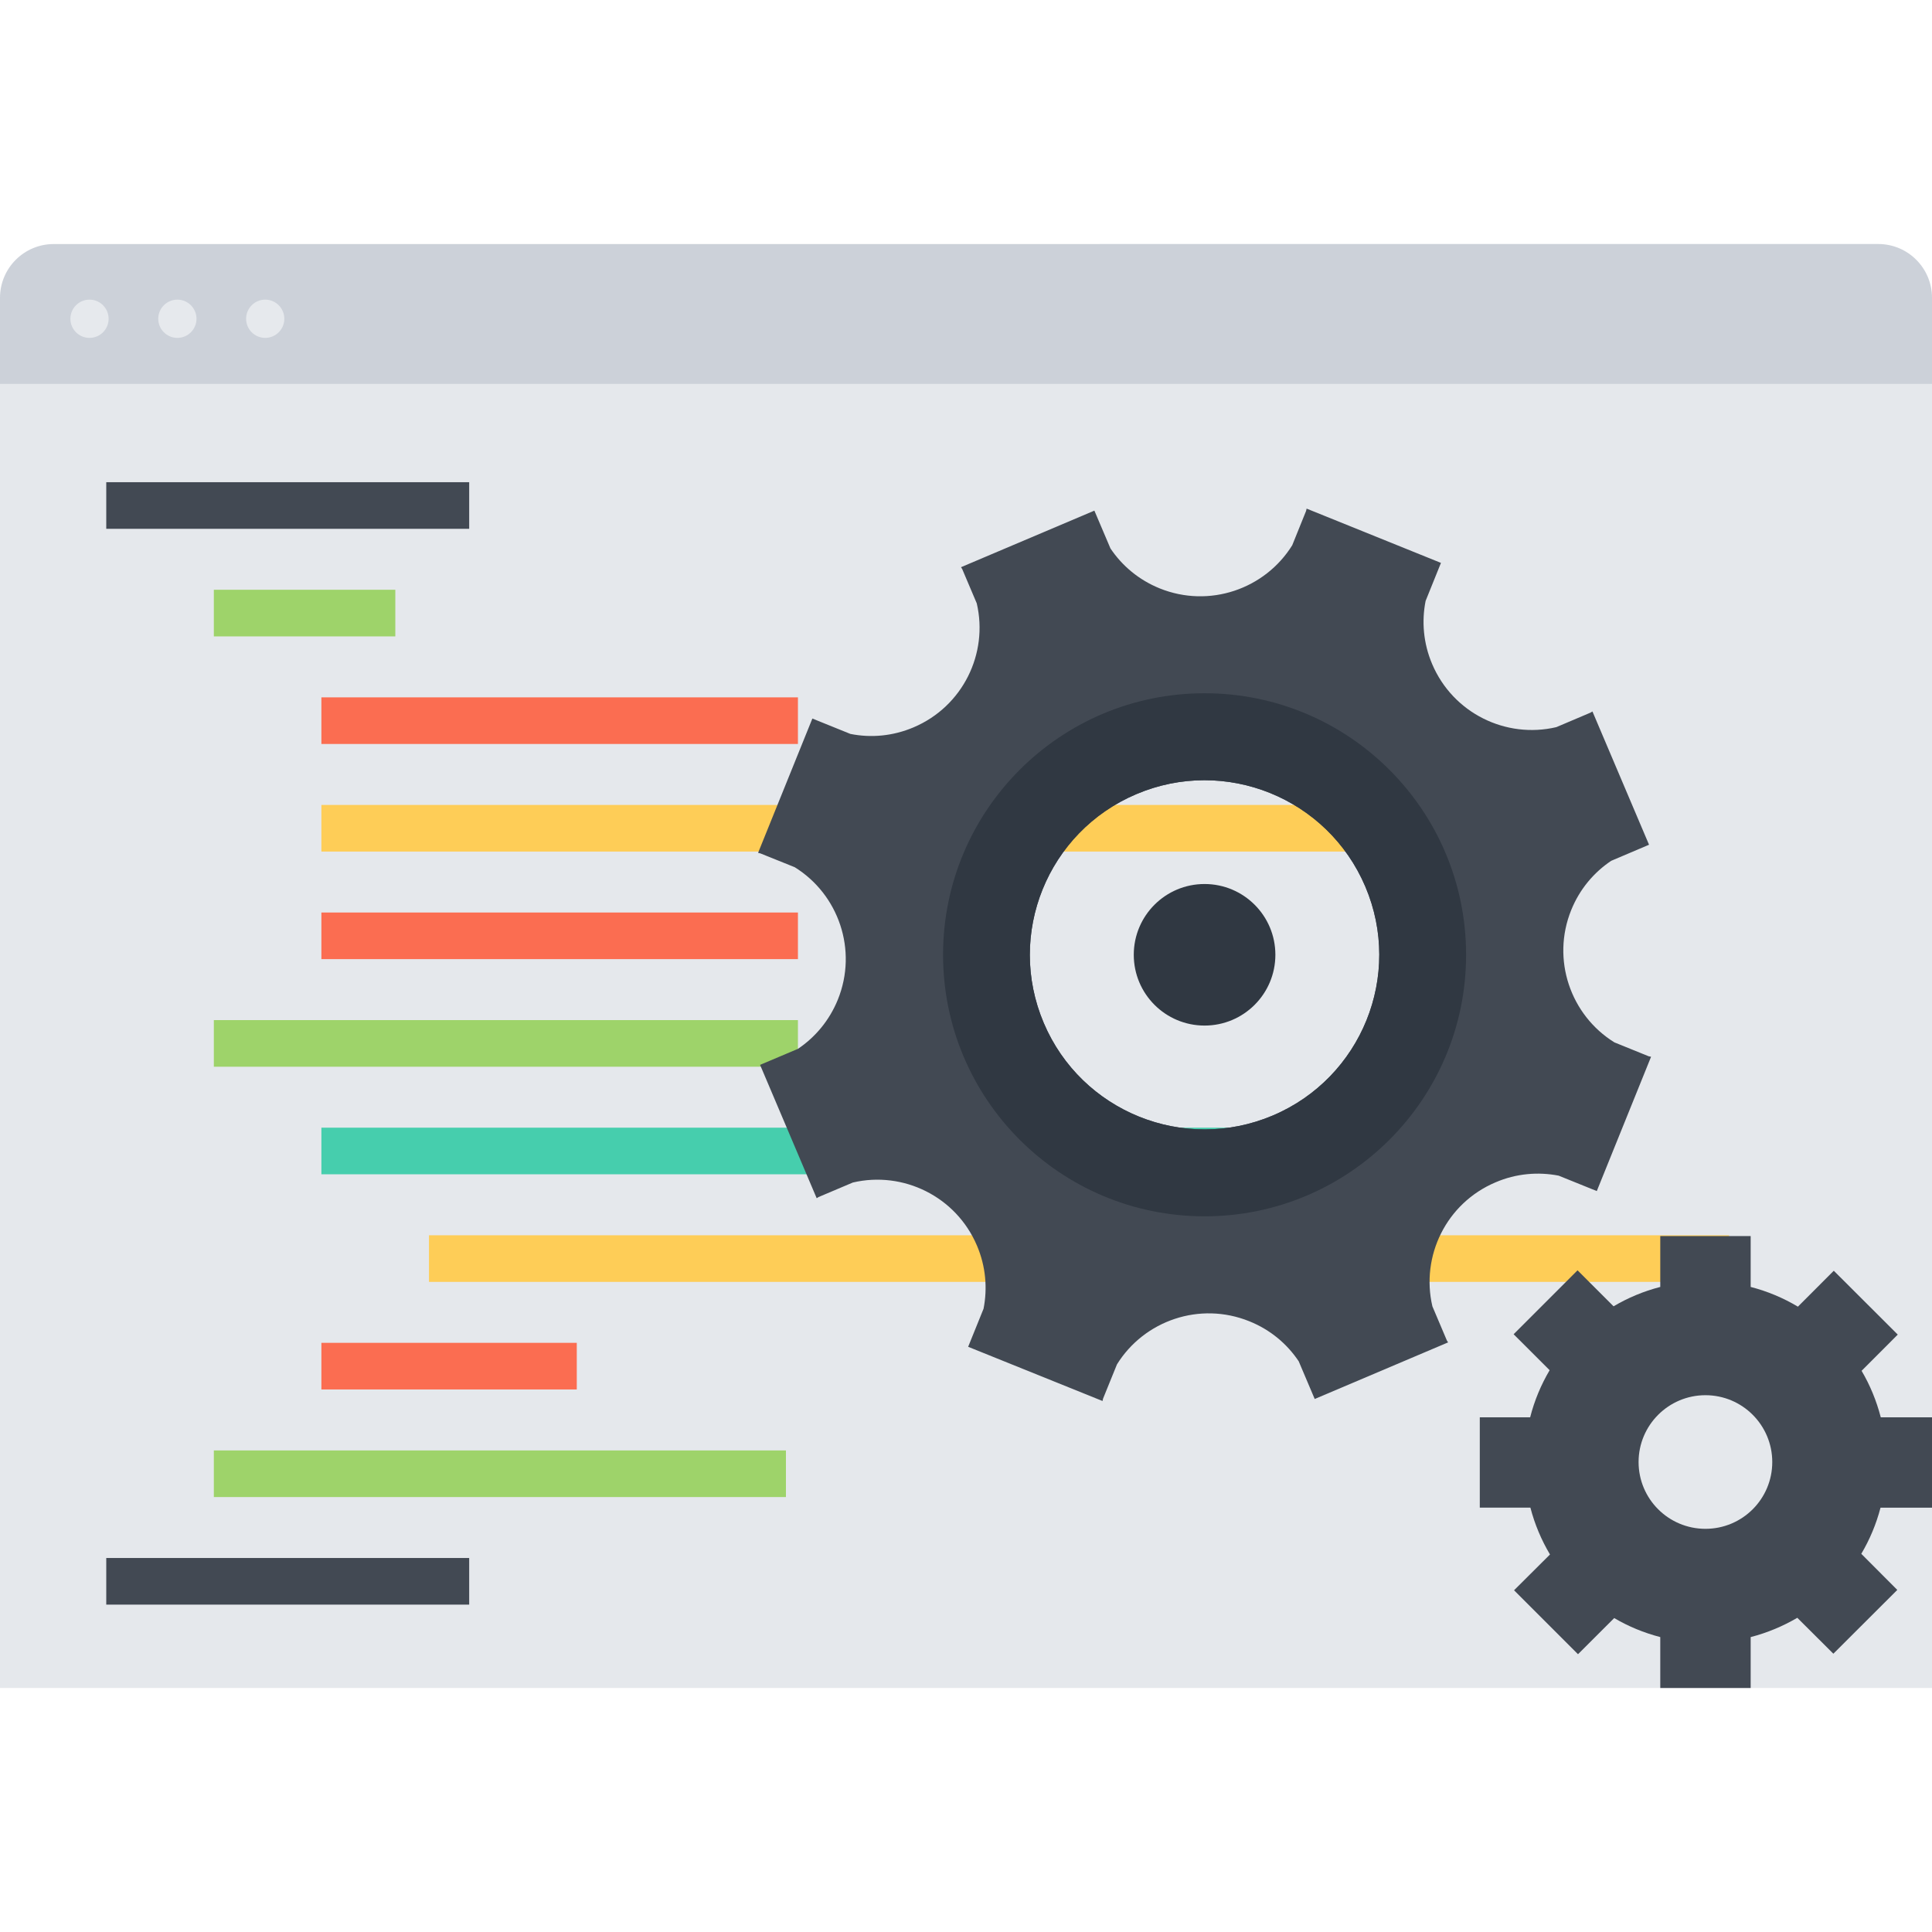 <svg xmlns="http://www.w3.org/2000/svg" xmlns:xlink="http://www.w3.org/1999/xlink" id="Слой_1" width="512" height="512" enable-background="new 0 0 512 512" version="1.1" viewBox="0 0 512 512" xml:space="preserve"><g id="Code_Optimization"><g><g><path fill="#CCD1D9" d="M512,176.486c0,7.873-6.379,14.26-14.254,14.26H14.254C6.379,190.746,0,184.365,0,176.494V78.928 c0-7.875,6.379-14.254,14.254-14.254l483.492-0.008c7.875,0,14.254,6.379,14.254,14.254V176.486z"/><rect width="512" height="345.602" y="101.732" fill="#E5E8EC"/><path fill="#E6E9ED" d="M23.719,79.406c-2.793,0-5.066,2.279-5.066,5.072c0,2.795,2.273,5.066,5.066,5.066 c2.801,0,5.066-2.271,5.066-5.066C28.785,81.686,26.52,79.406,23.719,79.406z"/><path fill="#E6E9ED" d="M47.008,79.406c-2.793,0-5.074,2.279-5.074,5.072c0,2.795,2.281,5.066,5.074,5.066 s5.066-2.271,5.066-5.066C52.074,81.686,49.801,79.406,47.008,79.406z"/><path fill="#E6E9ED" d="M70.285,79.406c-2.793,0-5.066,2.279-5.066,5.072c0,2.795,2.273,5.066,5.066,5.066 s5.066-2.271,5.066-5.066C75.352,81.686,73.078,79.406,70.285,79.406z"/></g><rect width="96.18" height="12.352" x="28.16" y="127.787" fill="#424953"/><rect width="48.094" height="12.361" x="56.668" y="156.293" fill="#9ED36A"/><rect width="126.289" height="12.354" x="85.172" y="184.807" fill="#FB6D51"/><rect width="330.227" height="12.355" x="85.172" y="213.318" fill="#FECD57"/><rect width="126.289" height="12.354" x="85.172" y="241.826" fill="#FB6D51"/><rect width="154.793" height="12.355" x="56.668" y="270.338" fill="#9ED36A"/><rect width="259.008" height="12.352" x="85.172" y="298.846" fill="#46CEAD"/><rect width="344.539" height="12.352" x="113.688" y="327.361" fill="#FECD57"/><rect width="67.68" height="12.355" x="85.172" y="355.865" fill="#FB6D51"/><rect width="151.613" height="12.352" x="56.668" y="384.381" fill="#9ED36A"/><rect width="96.18" height="12.355" x="28.16" y="412.885" fill="#424953"/></g><path fill="#424953" d="M436.926,279.928l-9.094-3.688c-11.633-7.207-16.746-21.961-11.445-35.066 c2.234-5.527,6-9.975,10.594-13.047l10.008-4.254c0.012,0,0.02-0.02,0.031-0.02h-0.012l-14.961-35.234l-0.039-0.074 c-0.16,0.088-0.313,0.188-0.488,0.301l-9.078,3.854c-13.34,3.135-27.375-3.693-32.91-16.727c-2.324-5.473-2.816-11.287-1.73-16.727 l4.059-10.061c0,0,0.008,0,0.02-0.012h-0.012l-35.508-14.348l-0.094-0.039c-0.047,0.213-0.105,0.418-0.145,0.625l-3.668,9.088 c-7.234,11.627-21.98,16.727-35.113,11.432c-5.52-2.232-9.98-6-13.059-10.592l-4.254-10c0,0,0,0,0-0.021l-35.262,14.955 l-0.086,0.045c0.094,0.16,0.199,0.328,0.309,0.475l3.859,9.094c3.121,13.313-3.707,27.34-16.742,32.865 c-5.492,2.334-11.301,2.834-16.746,1.742l-10.047-4.063c-0.008,0-0.027,0-0.031-0.02l0.004,0.02h-0.004l-14.348,35.496 l-0.027,0.086c0.188,0.031,0.398,0.086,0.605,0.146l9.094,3.658c11.633,7.215,16.742,21.961,11.434,35.09 c-2.234,5.504-5.992,9.973-10.586,13.051l-9.992,4.227c-0.02,0.012-0.035,0.012-0.039,0.012h0.004l14.961,35.242h0.008l0.039,0.102 c0.16-0.102,0.32-0.215,0.488-0.313l9.09-3.848c13.32-3.129,27.363,3.699,32.895,16.727c2.328,5.473,2.813,11.277,1.746,16.711 l-4.066,10.055c-0.008,0.02-0.02,0.02-0.02,0.039l35.52,14.328l0.094,0.035c0.039-0.215,0.086-0.414,0.141-0.629l3.68-9.066 c7.215-11.633,21.961-16.742,35.094-11.426c5.527,2.219,9.98,5.973,13.074,10.598l4.23,9.969c0,0.02,0.016,0.02,0.016,0.02l0,0 l35.258-14.961l0.094-0.039c-0.113-0.148-0.207-0.313-0.32-0.473l-3.852-9.082c-3.113-13.32,3.699-27.352,16.738-32.859 c5.48-2.355,11.293-2.824,16.734-1.766l10.059,4.066c0.023,0,0.023,0.02,0.035,0.02l14.348-35.5l0.031-0.102 C437.332,280.014,437.133,279.959,436.926,279.928z M337.305,295.619c-23.531,9.973-50.711-0.992-60.699-24.52 c-9.984-23.52,0.988-50.66,24.527-60.641c23.539-9.992,50.707,0.994,60.699,24.514C371.82,258.479,360.84,285.635,337.305,295.619z"/><path fill="#303842" d="M319.219,183.721c-38.273,0-69.297,31.031-69.297,69.305c0,38.281,31.023,69.309,69.297,69.309 c38.281,0,69.313-31.027,69.313-69.309C388.531,214.752,357.5,183.721,319.219,183.721z M337.305,295.619 c-23.531,9.973-50.711-0.992-60.699-24.52c-9.984-23.52,0.988-50.66,24.527-60.641c23.539-9.992,50.707,0.994,60.699,24.514 C371.82,258.479,360.84,285.635,337.305,295.619z"/><path fill="#424953" d="M512,399.545V375.6h-13.578c-1.137-4.379-2.836-8.52-5.082-12.32l9.586-9.598l-16.953-16.922l-9.512,9.52 c-3.859-2.309-8.063-4.082-12.516-5.227v-13.488h-23.957v13.488c-4.41,1.133-8.547,2.867-12.375,5.133l-9.547-9.539l-16.941,16.941 l9.543,9.531c-2.27,3.848-4.027,8.02-5.16,12.48H392.16v23.945h13.414c1.141,4.402,2.906,8.566,5.188,12.41l-9.523,9.484 l16.949,16.945l9.594-9.578c3.75,2.211,7.852,3.906,12.207,5.039v13.488h23.957v-13.488c4.402-1.133,8.555-2.887,12.359-5.113 l9.555,9.52l16.941-16.906l-9.539-9.57c2.23-3.762,3.957-7.863,5.098-12.23H512z M451.961,405.154 c-9.781,0-17.719-7.914-17.719-17.699c0-9.773,7.938-17.711,17.719-17.711c9.793,0,17.707,7.938,17.707,17.711 C469.668,397.24,461.754,405.154,451.961,405.154z"/><path fill="#303842" d="M337.988,253.025c0,10.367-8.402,18.762-18.77,18.762c-10.359,0-18.758-8.395-18.758-18.762 c0-10.359,8.398-18.752,18.758-18.752C329.586,234.273,337.988,242.666,337.988,253.025z"/></g></svg>